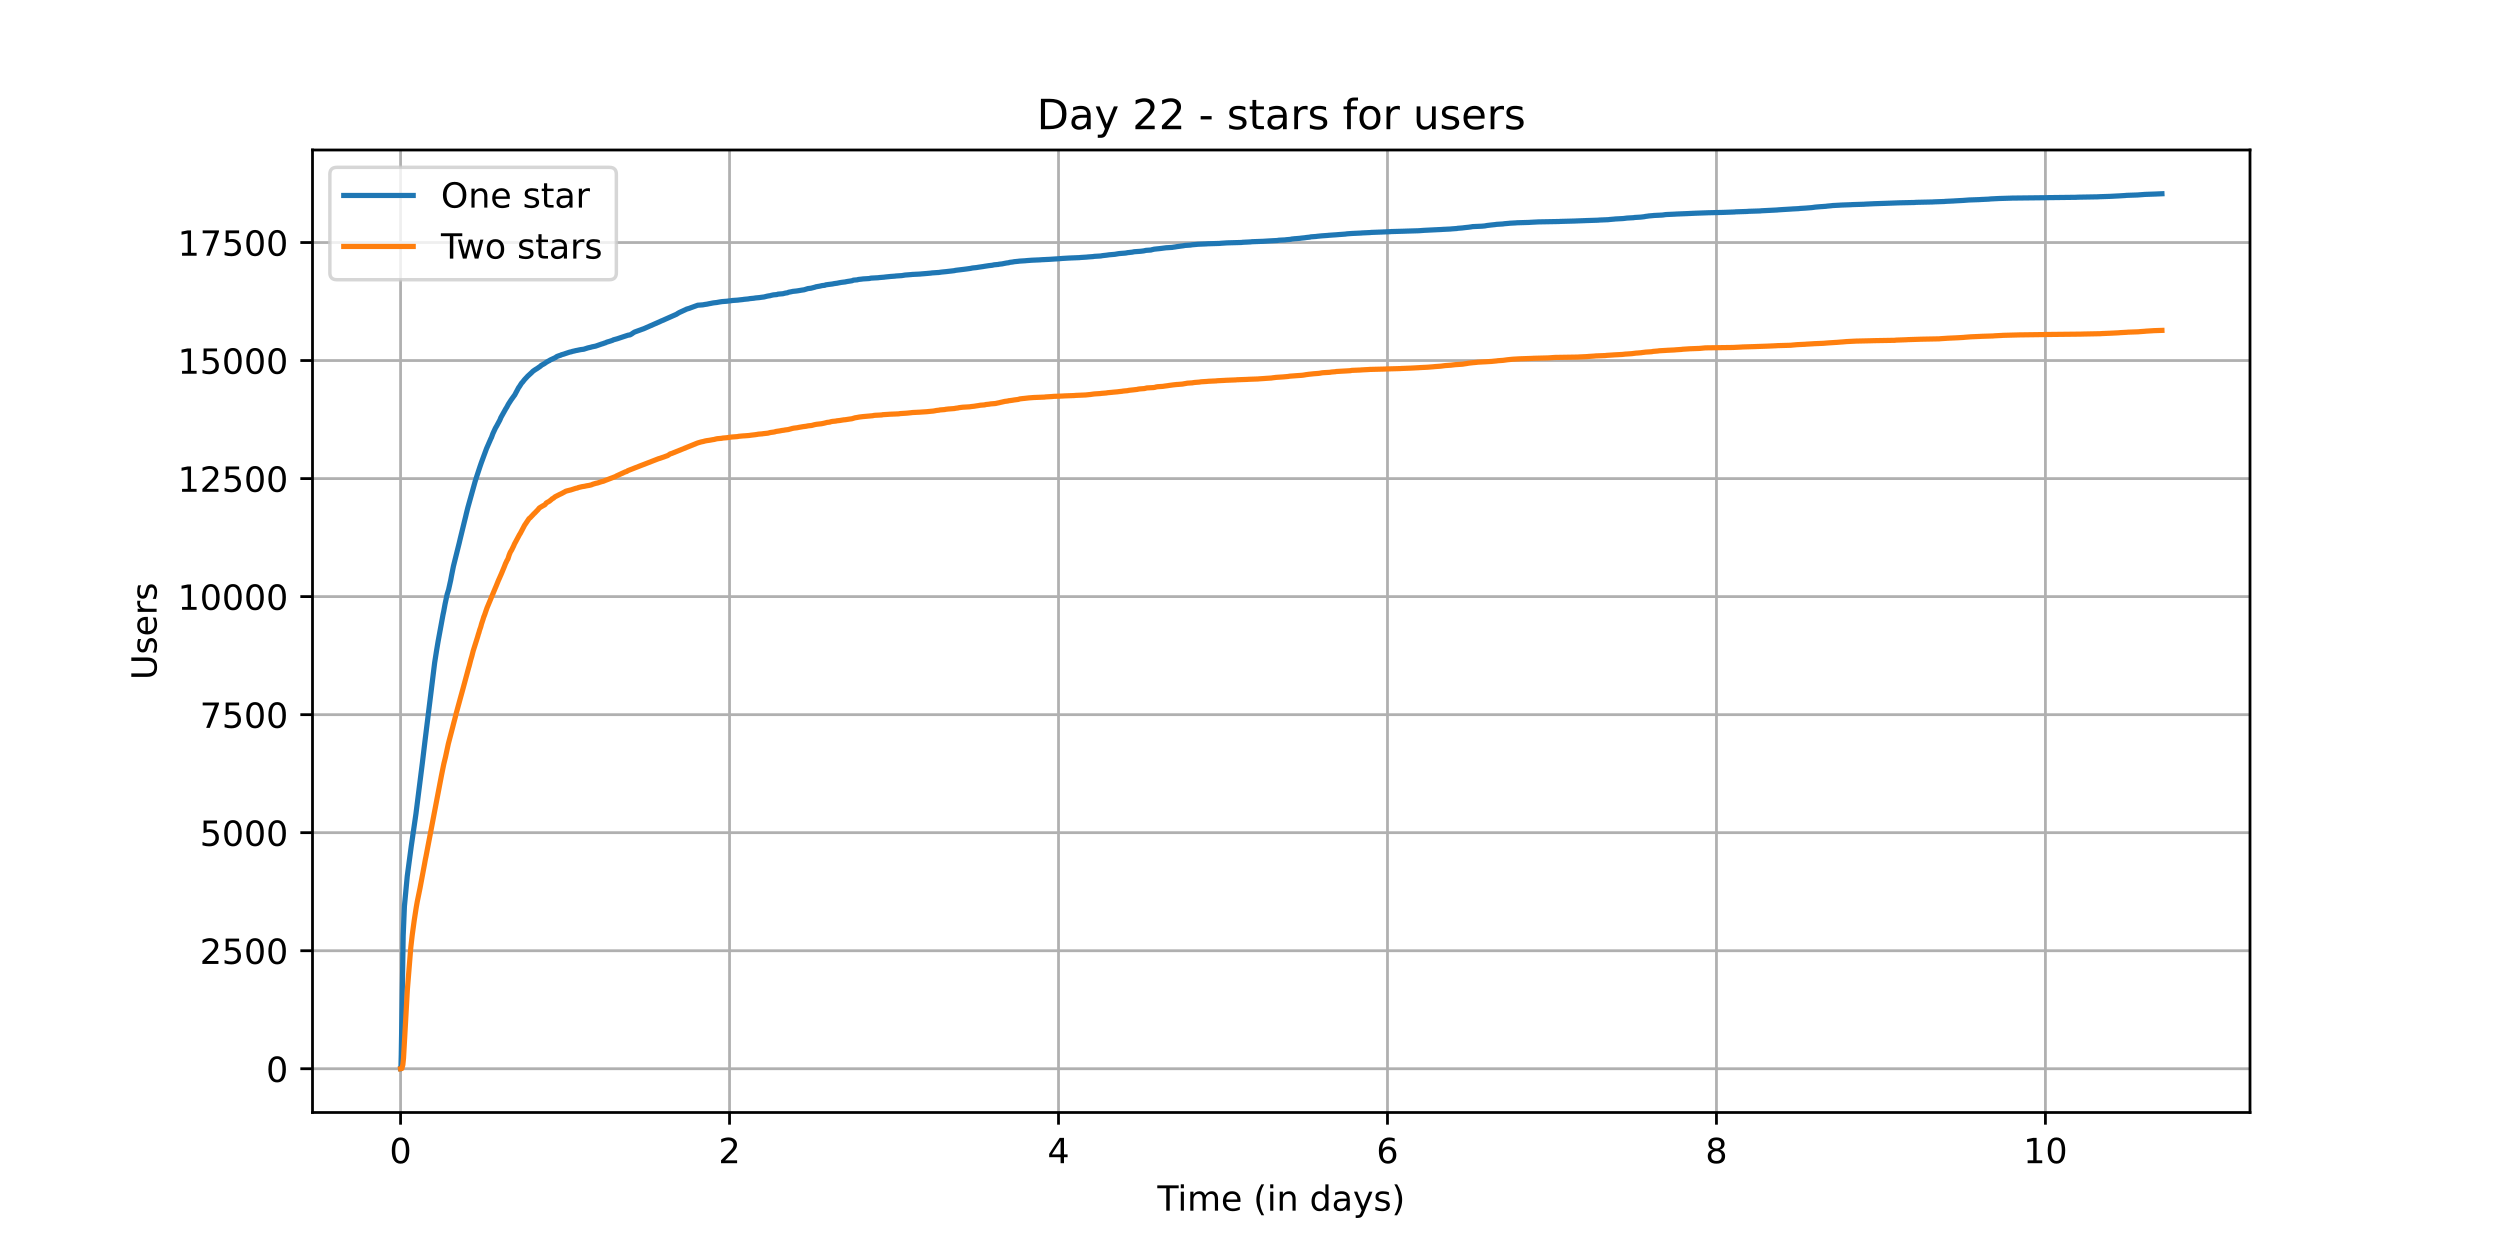 <?xml version="1.0" encoding="utf-8" standalone="no"?>
<!DOCTYPE svg PUBLIC "-//W3C//DTD SVG 1.1//EN"
  "http://www.w3.org/Graphics/SVG/1.1/DTD/svg11.dtd">
<!-- Created with matplotlib (https://matplotlib.org/) -->
<svg height="360pt" version="1.1" viewBox="0 0 720 360" width="720pt" xmlns="http://www.w3.org/2000/svg" xmlns:xlink="http://www.w3.org/1999/xlink">
 <defs>
  <style type="text/css">*{stroke-linecap:butt;stroke-linejoin:round;}</style>
 </defs>
 <g id="figure_1">
  <g id="patch_1">
   <path d="M 0 360 
L 720 360 
L 720 0 
L 0 0 
z
" style="fill:#ffffff;"/>
  </g>
  <g id="axes_1">
   <g id="patch_2">
    <path d="M 90 320.4 
L 648 320.4 
L 648 43.2 
L 90 43.2 
z
" style="fill:#ffffff;"/>
   </g>
   <g id="matplotlib.axis_1">
    <g id="xtick_1">
     <g id="line2d_1">
      <path clip-path="url(#pea91801bb4)" d="M 115.364 320.4 
L 115.364 43.2 
" style="fill:none;stroke:#b0b0b0;stroke-linecap:square;stroke-width:0.8;"/>
     </g>
     <g id="line2d_2">
      <defs>
       <path d="M 0 0 
L 0 3.5 
" id="m010d297902" style="stroke:#000000;stroke-width:0.8;"/>
      </defs>
      <g>
       <use style="stroke:#000000;stroke-width:0.8;" x="115.364" xlink:href="#m010d297902" y="320.4"/>
      </g>
     </g>
     <g id="text_1">
      <!-- 0 -->
      <g transform="translate(112.182 334.998)scale(0.1 -0.1)">
       <defs>
        <path d="M 31.781 66.406 
Q 24.172 66.406 20.328 58.906 
Q 16.5 51.422 16.5 36.375 
Q 16.5 21.391 20.328 13.891 
Q 24.172 6.391 31.781 6.391 
Q 39.453 6.391 43.281 13.891 
Q 47.125 21.391 47.125 36.375 
Q 47.125 51.422 43.281 58.906 
Q 39.453 66.406 31.781 66.406 
z
M 31.781 74.219 
Q 44.047 74.219 50.516 64.516 
Q 56.984 54.828 56.984 36.375 
Q 56.984 17.969 50.516 8.266 
Q 44.047 -1.422 31.781 -1.422 
Q 19.531 -1.422 13.062 8.266 
Q 6.594 17.969 6.594 36.375 
Q 6.594 54.828 13.062 64.516 
Q 19.531 74.219 31.781 74.219 
z
" id="DejaVuSans-48"/>
       </defs>
       <use xlink:href="#DejaVuSans-48"/>
      </g>
     </g>
    </g>
    <g id="xtick_2">
     <g id="line2d_3">
      <path clip-path="url(#pea91801bb4)" d="M 210.107 320.4 
L 210.107 43.2 
" style="fill:none;stroke:#b0b0b0;stroke-linecap:square;stroke-width:0.8;"/>
     </g>
     <g id="line2d_4">
      <g>
       <use style="stroke:#000000;stroke-width:0.8;" x="210.107" xlink:href="#m010d297902" y="320.4"/>
      </g>
     </g>
     <g id="text_2">
      <!-- 2 -->
      <g transform="translate(206.926 334.998)scale(0.1 -0.1)">
       <defs>
        <path d="M 19.188 8.297 
L 53.609 8.297 
L 53.609 0 
L 7.328 0 
L 7.328 8.297 
Q 12.938 14.109 22.625 23.891 
Q 32.328 33.688 34.812 36.531 
Q 39.547 41.844 41.422 45.531 
Q 43.312 49.219 43.312 52.781 
Q 43.312 58.594 39.234 62.25 
Q 35.156 65.922 28.609 65.922 
Q 23.969 65.922 18.812 64.312 
Q 13.672 62.703 7.812 59.422 
L 7.812 69.391 
Q 13.766 71.781 18.938 73 
Q 24.125 74.219 28.422 74.219 
Q 39.75 74.219 46.484 68.547 
Q 53.219 62.891 53.219 53.422 
Q 53.219 48.922 51.531 44.891 
Q 49.859 40.875 45.406 35.406 
Q 44.188 33.984 37.641 27.219 
Q 31.109 20.453 19.188 8.297 
z
" id="DejaVuSans-50"/>
       </defs>
       <use xlink:href="#DejaVuSans-50"/>
      </g>
     </g>
    </g>
    <g id="xtick_3">
     <g id="line2d_5">
      <path clip-path="url(#pea91801bb4)" d="M 304.851 320.4 
L 304.851 43.2 
" style="fill:none;stroke:#b0b0b0;stroke-linecap:square;stroke-width:0.8;"/>
     </g>
     <g id="line2d_6">
      <g>
       <use style="stroke:#000000;stroke-width:0.8;" x="304.851" xlink:href="#m010d297902" y="320.4"/>
      </g>
     </g>
     <g id="text_3">
      <!-- 4 -->
      <g transform="translate(301.669 334.998)scale(0.1 -0.1)">
       <defs>
        <path d="M 37.797 64.312 
L 12.891 25.391 
L 37.797 25.391 
z
M 35.203 72.906 
L 47.609 72.906 
L 47.609 25.391 
L 58.016 25.391 
L 58.016 17.188 
L 47.609 17.188 
L 47.609 0 
L 37.797 0 
L 37.797 17.188 
L 4.891 17.188 
L 4.891 26.703 
z
" id="DejaVuSans-52"/>
       </defs>
       <use xlink:href="#DejaVuSans-52"/>
      </g>
     </g>
    </g>
    <g id="xtick_4">
     <g id="line2d_7">
      <path clip-path="url(#pea91801bb4)" d="M 399.594 320.4 
L 399.594 43.2 
" style="fill:none;stroke:#b0b0b0;stroke-linecap:square;stroke-width:0.8;"/>
     </g>
     <g id="line2d_8">
      <g>
       <use style="stroke:#000000;stroke-width:0.8;" x="399.594" xlink:href="#m010d297902" y="320.4"/>
      </g>
     </g>
     <g id="text_4">
      <!-- 6 -->
      <g transform="translate(396.413 334.998)scale(0.1 -0.1)">
       <defs>
        <path d="M 33.016 40.375 
Q 26.375 40.375 22.484 35.828 
Q 18.609 31.297 18.609 23.391 
Q 18.609 15.531 22.484 10.953 
Q 26.375 6.391 33.016 6.391 
Q 39.656 6.391 43.531 10.953 
Q 47.406 15.531 47.406 23.391 
Q 47.406 31.297 43.531 35.828 
Q 39.656 40.375 33.016 40.375 
z
M 52.594 71.297 
L 52.594 62.312 
Q 48.875 64.062 45.094 64.984 
Q 41.312 65.922 37.594 65.922 
Q 27.828 65.922 22.672 59.328 
Q 17.531 52.734 16.797 39.406 
Q 19.672 43.656 24.016 45.922 
Q 28.375 48.188 33.594 48.188 
Q 44.578 48.188 50.953 41.516 
Q 57.328 34.859 57.328 23.391 
Q 57.328 12.156 50.688 5.359 
Q 44.047 -1.422 33.016 -1.422 
Q 20.359 -1.422 13.672 8.266 
Q 6.984 17.969 6.984 36.375 
Q 6.984 53.656 15.188 63.938 
Q 23.391 74.219 37.203 74.219 
Q 40.922 74.219 44.703 73.484 
Q 48.484 72.75 52.594 71.297 
z
" id="DejaVuSans-54"/>
       </defs>
       <use xlink:href="#DejaVuSans-54"/>
      </g>
     </g>
    </g>
    <g id="xtick_5">
     <g id="line2d_9">
      <path clip-path="url(#pea91801bb4)" d="M 494.338 320.4 
L 494.338 43.2 
" style="fill:none;stroke:#b0b0b0;stroke-linecap:square;stroke-width:0.8;"/>
     </g>
     <g id="line2d_10">
      <g>
       <use style="stroke:#000000;stroke-width:0.8;" x="494.338" xlink:href="#m010d297902" y="320.4"/>
      </g>
     </g>
     <g id="text_5">
      <!-- 8 -->
      <g transform="translate(491.157 334.998)scale(0.1 -0.1)">
       <defs>
        <path d="M 31.781 34.625 
Q 24.75 34.625 20.719 30.859 
Q 16.703 27.094 16.703 20.516 
Q 16.703 13.922 20.719 10.156 
Q 24.75 6.391 31.781 6.391 
Q 38.812 6.391 42.859 10.172 
Q 46.922 13.969 46.922 20.516 
Q 46.922 27.094 42.891 30.859 
Q 38.875 34.625 31.781 34.625 
z
M 21.922 38.812 
Q 15.578 40.375 12.031 44.719 
Q 8.5 49.078 8.5 55.328 
Q 8.5 64.062 14.719 69.141 
Q 20.953 74.219 31.781 74.219 
Q 42.672 74.219 48.875 69.141 
Q 55.078 64.062 55.078 55.328 
Q 55.078 49.078 51.531 44.719 
Q 48 40.375 41.703 38.812 
Q 48.828 37.156 52.797 32.312 
Q 56.781 27.484 56.781 20.516 
Q 56.781 9.906 50.312 4.234 
Q 43.844 -1.422 31.781 -1.422 
Q 19.734 -1.422 13.25 4.234 
Q 6.781 9.906 6.781 20.516 
Q 6.781 27.484 10.781 32.312 
Q 14.797 37.156 21.922 38.812 
z
M 18.312 54.391 
Q 18.312 48.734 21.844 45.562 
Q 25.391 42.391 31.781 42.391 
Q 38.141 42.391 41.719 45.562 
Q 45.312 48.734 45.312 54.391 
Q 45.312 60.062 41.719 63.234 
Q 38.141 66.406 31.781 66.406 
Q 25.391 66.406 21.844 63.234 
Q 18.312 60.062 18.312 54.391 
z
" id="DejaVuSans-56"/>
       </defs>
       <use xlink:href="#DejaVuSans-56"/>
      </g>
     </g>
    </g>
    <g id="xtick_6">
     <g id="line2d_11">
      <path clip-path="url(#pea91801bb4)" d="M 589.081 320.4 
L 589.081 43.2 
" style="fill:none;stroke:#b0b0b0;stroke-linecap:square;stroke-width:0.8;"/>
     </g>
     <g id="line2d_12">
      <g>
       <use style="stroke:#000000;stroke-width:0.8;" x="589.081" xlink:href="#m010d297902" y="320.4"/>
      </g>
     </g>
     <g id="text_6">
      <!-- 10 -->
      <g transform="translate(582.719 334.998)scale(0.1 -0.1)">
       <defs>
        <path d="M 12.406 8.297 
L 28.516 8.297 
L 28.516 63.922 
L 10.984 60.406 
L 10.984 69.391 
L 28.422 72.906 
L 38.281 72.906 
L 38.281 8.297 
L 54.391 8.297 
L 54.391 0 
L 12.406 0 
z
" id="DejaVuSans-49"/>
       </defs>
       <use xlink:href="#DejaVuSans-49"/>
       <use x="63.623" xlink:href="#DejaVuSans-48"/>
      </g>
     </g>
    </g>
    <g id="text_7">
     <!-- Time (in days) -->
     <g transform="translate(333.327 348.677)scale(0.1 -0.1)">
      <defs>
       <path d="M -0.297 72.906 
L 61.375 72.906 
L 61.375 64.594 
L 35.5 64.594 
L 35.5 0 
L 25.594 0 
L 25.594 64.594 
L -0.297 64.594 
z
" id="DejaVuSans-84"/>
       <path d="M 9.422 54.688 
L 18.406 54.688 
L 18.406 0 
L 9.422 0 
z
M 9.422 75.984 
L 18.406 75.984 
L 18.406 64.594 
L 9.422 64.594 
z
" id="DejaVuSans-105"/>
       <path d="M 52 44.188 
Q 55.375 50.25 60.062 53.125 
Q 64.75 56 71.094 56 
Q 79.641 56 84.281 50.016 
Q 88.922 44.047 88.922 33.016 
L 88.922 0 
L 79.891 0 
L 79.891 32.719 
Q 79.891 40.578 77.094 44.375 
Q 74.312 48.188 68.609 48.188 
Q 61.625 48.188 57.562 43.547 
Q 53.516 38.922 53.516 30.906 
L 53.516 0 
L 44.484 0 
L 44.484 32.719 
Q 44.484 40.625 41.703 44.406 
Q 38.922 48.188 33.109 48.188 
Q 26.219 48.188 22.156 43.531 
Q 18.109 38.875 18.109 30.906 
L 18.109 0 
L 9.078 0 
L 9.078 54.688 
L 18.109 54.688 
L 18.109 46.188 
Q 21.188 51.219 25.484 53.609 
Q 29.781 56 35.688 56 
Q 41.656 56 45.828 52.969 
Q 50 49.953 52 44.188 
z
" id="DejaVuSans-109"/>
       <path d="M 56.203 29.594 
L 56.203 25.203 
L 14.891 25.203 
Q 15.484 15.922 20.484 11.062 
Q 25.484 6.203 34.422 6.203 
Q 39.594 6.203 44.453 7.469 
Q 49.312 8.734 54.109 11.281 
L 54.109 2.781 
Q 49.266 0.734 44.188 -0.344 
Q 39.109 -1.422 33.891 -1.422 
Q 20.797 -1.422 13.156 6.188 
Q 5.516 13.812 5.516 26.812 
Q 5.516 40.234 12.766 48.109 
Q 20.016 56 32.328 56 
Q 43.359 56 49.781 48.891 
Q 56.203 41.797 56.203 29.594 
z
M 47.219 32.234 
Q 47.125 39.594 43.094 43.984 
Q 39.062 48.391 32.422 48.391 
Q 24.906 48.391 20.391 44.141 
Q 15.875 39.891 15.188 32.172 
z
" id="DejaVuSans-101"/>
       <path id="DejaVuSans-32"/>
       <path d="M 31 75.875 
Q 24.469 64.656 21.281 53.656 
Q 18.109 42.672 18.109 31.391 
Q 18.109 20.125 21.312 9.062 
Q 24.516 -2 31 -13.188 
L 23.188 -13.188 
Q 15.875 -1.703 12.234 9.375 
Q 8.594 20.453 8.594 31.391 
Q 8.594 42.281 12.203 53.312 
Q 15.828 64.359 23.188 75.875 
z
" id="DejaVuSans-40"/>
       <path d="M 54.891 33.016 
L 54.891 0 
L 45.906 0 
L 45.906 32.719 
Q 45.906 40.484 42.875 44.328 
Q 39.844 48.188 33.797 48.188 
Q 26.516 48.188 22.312 43.547 
Q 18.109 38.922 18.109 30.906 
L 18.109 0 
L 9.078 0 
L 9.078 54.688 
L 18.109 54.688 
L 18.109 46.188 
Q 21.344 51.125 25.703 53.562 
Q 30.078 56 35.797 56 
Q 45.219 56 50.047 50.172 
Q 54.891 44.344 54.891 33.016 
z
" id="DejaVuSans-110"/>
       <path d="M 45.406 46.391 
L 45.406 75.984 
L 54.391 75.984 
L 54.391 0 
L 45.406 0 
L 45.406 8.203 
Q 42.578 3.328 38.25 0.953 
Q 33.938 -1.422 27.875 -1.422 
Q 17.969 -1.422 11.734 6.484 
Q 5.516 14.406 5.516 27.297 
Q 5.516 40.188 11.734 48.094 
Q 17.969 56 27.875 56 
Q 33.938 56 38.25 53.625 
Q 42.578 51.266 45.406 46.391 
z
M 14.797 27.297 
Q 14.797 17.391 18.875 11.75 
Q 22.953 6.109 30.078 6.109 
Q 37.203 6.109 41.297 11.75 
Q 45.406 17.391 45.406 27.297 
Q 45.406 37.203 41.297 42.844 
Q 37.203 48.484 30.078 48.484 
Q 22.953 48.484 18.875 42.844 
Q 14.797 37.203 14.797 27.297 
z
" id="DejaVuSans-100"/>
       <path d="M 34.281 27.484 
Q 23.391 27.484 19.188 25 
Q 14.984 22.516 14.984 16.5 
Q 14.984 11.719 18.141 8.906 
Q 21.297 6.109 26.703 6.109 
Q 34.188 6.109 38.703 11.406 
Q 43.219 16.703 43.219 25.484 
L 43.219 27.484 
z
M 52.203 31.203 
L 52.203 0 
L 43.219 0 
L 43.219 8.297 
Q 40.141 3.328 35.547 0.953 
Q 30.953 -1.422 24.312 -1.422 
Q 15.922 -1.422 10.953 3.297 
Q 6 8.016 6 15.922 
Q 6 25.141 12.172 29.828 
Q 18.359 34.516 30.609 34.516 
L 43.219 34.516 
L 43.219 35.406 
Q 43.219 41.609 39.141 45 
Q 35.062 48.391 27.688 48.391 
Q 23 48.391 18.547 47.266 
Q 14.109 46.141 10.016 43.891 
L 10.016 52.203 
Q 14.938 54.109 19.578 55.047 
Q 24.219 56 28.609 56 
Q 40.484 56 46.344 49.844 
Q 52.203 43.703 52.203 31.203 
z
" id="DejaVuSans-97"/>
       <path d="M 32.172 -5.078 
Q 28.375 -14.844 24.75 -17.812 
Q 21.141 -20.797 15.094 -20.797 
L 7.906 -20.797 
L 7.906 -13.281 
L 13.188 -13.281 
Q 16.891 -13.281 18.938 -11.516 
Q 21 -9.766 23.484 -3.219 
L 25.094 0.875 
L 2.984 54.688 
L 12.5 54.688 
L 29.594 11.922 
L 46.688 54.688 
L 56.203 54.688 
z
" id="DejaVuSans-121"/>
       <path d="M 44.281 53.078 
L 44.281 44.578 
Q 40.484 46.531 36.375 47.5 
Q 32.281 48.484 27.875 48.484 
Q 21.188 48.484 17.844 46.438 
Q 14.5 44.391 14.5 40.281 
Q 14.5 37.156 16.891 35.375 
Q 19.281 33.594 26.516 31.984 
L 29.594 31.297 
Q 39.156 29.25 43.188 25.516 
Q 47.219 21.781 47.219 15.094 
Q 47.219 7.469 41.188 3.016 
Q 35.156 -1.422 24.609 -1.422 
Q 20.219 -1.422 15.453 -0.562 
Q 10.688 0.297 5.422 2 
L 5.422 11.281 
Q 10.406 8.688 15.234 7.391 
Q 20.062 6.109 24.812 6.109 
Q 31.156 6.109 34.562 8.281 
Q 37.984 10.453 37.984 14.406 
Q 37.984 18.062 35.516 20.016 
Q 33.062 21.969 24.703 23.781 
L 21.578 24.516 
Q 13.234 26.266 9.516 29.906 
Q 5.812 33.547 5.812 39.891 
Q 5.812 47.609 11.281 51.797 
Q 16.75 56 26.812 56 
Q 31.781 56 36.172 55.266 
Q 40.578 54.547 44.281 53.078 
z
" id="DejaVuSans-115"/>
       <path d="M 8.016 75.875 
L 15.828 75.875 
Q 23.141 64.359 26.781 53.312 
Q 30.422 42.281 30.422 31.391 
Q 30.422 20.453 26.781 9.375 
Q 23.141 -1.703 15.828 -13.188 
L 8.016 -13.188 
Q 14.5 -2 17.703 9.062 
Q 20.906 20.125 20.906 31.391 
Q 20.906 42.672 17.703 53.656 
Q 14.5 64.656 8.016 75.875 
z
" id="DejaVuSans-41"/>
      </defs>
      <use xlink:href="#DejaVuSans-84"/>
      <use x="57.959" xlink:href="#DejaVuSans-105"/>
      <use x="85.742" xlink:href="#DejaVuSans-109"/>
      <use x="183.154" xlink:href="#DejaVuSans-101"/>
      <use x="244.678" xlink:href="#DejaVuSans-32"/>
      <use x="276.465" xlink:href="#DejaVuSans-40"/>
      <use x="315.479" xlink:href="#DejaVuSans-105"/>
      <use x="343.262" xlink:href="#DejaVuSans-110"/>
      <use x="406.641" xlink:href="#DejaVuSans-32"/>
      <use x="438.428" xlink:href="#DejaVuSans-100"/>
      <use x="501.904" xlink:href="#DejaVuSans-97"/>
      <use x="563.184" xlink:href="#DejaVuSans-121"/>
      <use x="622.363" xlink:href="#DejaVuSans-115"/>
      <use x="674.463" xlink:href="#DejaVuSans-41"/>
     </g>
    </g>
   </g>
   <g id="matplotlib.axis_2">
    <g id="ytick_1">
     <g id="line2d_13">
      <path clip-path="url(#pea91801bb4)" d="M 90 307.8 
L 648 307.8 
" style="fill:none;stroke:#b0b0b0;stroke-linecap:square;stroke-width:0.8;"/>
     </g>
     <g id="line2d_14">
      <defs>
       <path d="M 0 0 
L -3.5 0 
" id="m96c1dedb40" style="stroke:#000000;stroke-width:0.8;"/>
      </defs>
      <g>
       <use style="stroke:#000000;stroke-width:0.8;" x="90" xlink:href="#m96c1dedb40" y="307.8"/>
      </g>
     </g>
     <g id="text_8">
      <!-- 0 -->
      <g transform="translate(76.638 311.599)scale(0.1 -0.1)">
       <use xlink:href="#DejaVuSans-48"/>
      </g>
     </g>
    </g>
    <g id="ytick_2">
     <g id="line2d_15">
      <path clip-path="url(#pea91801bb4)" d="M 90 273.807 
L 648 273.807 
" style="fill:none;stroke:#b0b0b0;stroke-linecap:square;stroke-width:0.8;"/>
     </g>
     <g id="line2d_16">
      <g>
       <use style="stroke:#000000;stroke-width:0.8;" x="90" xlink:href="#m96c1dedb40" y="273.807"/>
      </g>
     </g>
     <g id="text_9">
      <!-- 2500 -->
      <g transform="translate(57.55 277.606)scale(0.1 -0.1)">
       <defs>
        <path d="M 10.797 72.906 
L 49.516 72.906 
L 49.516 64.594 
L 19.828 64.594 
L 19.828 46.734 
Q 21.969 47.469 24.109 47.828 
Q 26.266 48.188 28.422 48.188 
Q 40.625 48.188 47.75 41.5 
Q 54.891 34.812 54.891 23.391 
Q 54.891 11.625 47.562 5.094 
Q 40.234 -1.422 26.906 -1.422 
Q 22.312 -1.422 17.547 -0.641 
Q 12.797 0.141 7.719 1.703 
L 7.719 11.625 
Q 12.109 9.234 16.797 8.062 
Q 21.484 6.891 26.703 6.891 
Q 35.156 6.891 40.078 11.328 
Q 45.016 15.766 45.016 23.391 
Q 45.016 31 40.078 35.438 
Q 35.156 39.891 26.703 39.891 
Q 22.75 39.891 18.812 39.016 
Q 14.891 38.141 10.797 36.281 
z
" id="DejaVuSans-53"/>
       </defs>
       <use xlink:href="#DejaVuSans-50"/>
       <use x="63.623" xlink:href="#DejaVuSans-53"/>
       <use x="127.246" xlink:href="#DejaVuSans-48"/>
       <use x="190.869" xlink:href="#DejaVuSans-48"/>
      </g>
     </g>
    </g>
    <g id="ytick_3">
     <g id="line2d_17">
      <path clip-path="url(#pea91801bb4)" d="M 90 239.813 
L 648 239.813 
" style="fill:none;stroke:#b0b0b0;stroke-linecap:square;stroke-width:0.8;"/>
     </g>
     <g id="line2d_18">
      <g>
       <use style="stroke:#000000;stroke-width:0.8;" x="90" xlink:href="#m96c1dedb40" y="239.813"/>
      </g>
     </g>
     <g id="text_10">
      <!-- 5000 -->
      <g transform="translate(57.55 243.612)scale(0.1 -0.1)">
       <use xlink:href="#DejaVuSans-53"/>
       <use x="63.623" xlink:href="#DejaVuSans-48"/>
       <use x="127.246" xlink:href="#DejaVuSans-48"/>
       <use x="190.869" xlink:href="#DejaVuSans-48"/>
      </g>
     </g>
    </g>
    <g id="ytick_4">
     <g id="line2d_19">
      <path clip-path="url(#pea91801bb4)" d="M 90 205.82 
L 648 205.82 
" style="fill:none;stroke:#b0b0b0;stroke-linecap:square;stroke-width:0.8;"/>
     </g>
     <g id="line2d_20">
      <g>
       <use style="stroke:#000000;stroke-width:0.8;" x="90" xlink:href="#m96c1dedb40" y="205.82"/>
      </g>
     </g>
     <g id="text_11">
      <!-- 7500 -->
      <g transform="translate(57.55 209.619)scale(0.1 -0.1)">
       <defs>
        <path d="M 8.203 72.906 
L 55.078 72.906 
L 55.078 68.703 
L 28.609 0 
L 18.312 0 
L 43.219 64.594 
L 8.203 64.594 
z
" id="DejaVuSans-55"/>
       </defs>
       <use xlink:href="#DejaVuSans-55"/>
       <use x="63.623" xlink:href="#DejaVuSans-53"/>
       <use x="127.246" xlink:href="#DejaVuSans-48"/>
       <use x="190.869" xlink:href="#DejaVuSans-48"/>
      </g>
     </g>
    </g>
    <g id="ytick_5">
     <g id="line2d_21">
      <path clip-path="url(#pea91801bb4)" d="M 90 171.826 
L 648 171.826 
" style="fill:none;stroke:#b0b0b0;stroke-linecap:square;stroke-width:0.8;"/>
     </g>
     <g id="line2d_22">
      <g>
       <use style="stroke:#000000;stroke-width:0.8;" x="90" xlink:href="#m96c1dedb40" y="171.826"/>
      </g>
     </g>
     <g id="text_12">
      <!-- 10000 -->
      <g transform="translate(51.188 175.626)scale(0.1 -0.1)">
       <use xlink:href="#DejaVuSans-49"/>
       <use x="63.623" xlink:href="#DejaVuSans-48"/>
       <use x="127.246" xlink:href="#DejaVuSans-48"/>
       <use x="190.869" xlink:href="#DejaVuSans-48"/>
       <use x="254.492" xlink:href="#DejaVuSans-48"/>
      </g>
     </g>
    </g>
    <g id="ytick_6">
     <g id="line2d_23">
      <path clip-path="url(#pea91801bb4)" d="M 90 137.833 
L 648 137.833 
" style="fill:none;stroke:#b0b0b0;stroke-linecap:square;stroke-width:0.8;"/>
     </g>
     <g id="line2d_24">
      <g>
       <use style="stroke:#000000;stroke-width:0.8;" x="90" xlink:href="#m96c1dedb40" y="137.833"/>
      </g>
     </g>
     <g id="text_13">
      <!-- 12500 -->
      <g transform="translate(51.188 141.632)scale(0.1 -0.1)">
       <use xlink:href="#DejaVuSans-49"/>
       <use x="63.623" xlink:href="#DejaVuSans-50"/>
       <use x="127.246" xlink:href="#DejaVuSans-53"/>
       <use x="190.869" xlink:href="#DejaVuSans-48"/>
       <use x="254.492" xlink:href="#DejaVuSans-48"/>
      </g>
     </g>
    </g>
    <g id="ytick_7">
     <g id="line2d_25">
      <path clip-path="url(#pea91801bb4)" d="M 90 103.839 
L 648 103.839 
" style="fill:none;stroke:#b0b0b0;stroke-linecap:square;stroke-width:0.8;"/>
     </g>
     <g id="line2d_26">
      <g>
       <use style="stroke:#000000;stroke-width:0.8;" x="90" xlink:href="#m96c1dedb40" y="103.839"/>
      </g>
     </g>
     <g id="text_14">
      <!-- 15000 -->
      <g transform="translate(51.188 107.639)scale(0.1 -0.1)">
       <use xlink:href="#DejaVuSans-49"/>
       <use x="63.623" xlink:href="#DejaVuSans-53"/>
       <use x="127.246" xlink:href="#DejaVuSans-48"/>
       <use x="190.869" xlink:href="#DejaVuSans-48"/>
       <use x="254.492" xlink:href="#DejaVuSans-48"/>
      </g>
     </g>
    </g>
    <g id="ytick_8">
     <g id="line2d_27">
      <path clip-path="url(#pea91801bb4)" d="M 90 69.846 
L 648 69.846 
" style="fill:none;stroke:#b0b0b0;stroke-linecap:square;stroke-width:0.8;"/>
     </g>
     <g id="line2d_28">
      <g>
       <use style="stroke:#000000;stroke-width:0.8;" x="90" xlink:href="#m96c1dedb40" y="69.846"/>
      </g>
     </g>
     <g id="text_15">
      <!-- 17500 -->
      <g transform="translate(51.188 73.645)scale(0.1 -0.1)">
       <use xlink:href="#DejaVuSans-49"/>
       <use x="63.623" xlink:href="#DejaVuSans-55"/>
       <use x="127.246" xlink:href="#DejaVuSans-53"/>
       <use x="190.869" xlink:href="#DejaVuSans-48"/>
       <use x="254.492" xlink:href="#DejaVuSans-48"/>
      </g>
     </g>
    </g>
    <g id="text_16">
     <!-- Users -->
     <g transform="translate(45.108 195.801)rotate(-90)scale(0.1 -0.1)">
      <defs>
       <path d="M 8.688 72.906 
L 18.609 72.906 
L 18.609 28.609 
Q 18.609 16.891 22.844 11.734 
Q 27.094 6.594 36.625 6.594 
Q 46.094 6.594 50.344 11.734 
Q 54.594 16.891 54.594 28.609 
L 54.594 72.906 
L 64.5 72.906 
L 64.5 27.391 
Q 64.5 13.141 57.438 5.859 
Q 50.391 -1.422 36.625 -1.422 
Q 22.797 -1.422 15.734 5.859 
Q 8.688 13.141 8.688 27.391 
z
" id="DejaVuSans-85"/>
       <path d="M 41.109 46.297 
Q 39.594 47.172 37.812 47.578 
Q 36.031 48 33.891 48 
Q 26.266 48 22.188 43.047 
Q 18.109 38.094 18.109 28.812 
L 18.109 0 
L 9.078 0 
L 9.078 54.688 
L 18.109 54.688 
L 18.109 46.188 
Q 20.953 51.172 25.484 53.578 
Q 30.031 56 36.531 56 
Q 37.453 56 38.578 55.875 
Q 39.703 55.766 41.062 55.516 
z
" id="DejaVuSans-114"/>
      </defs>
      <use xlink:href="#DejaVuSans-85"/>
      <use x="73.193" xlink:href="#DejaVuSans-115"/>
      <use x="125.293" xlink:href="#DejaVuSans-101"/>
      <use x="186.816" xlink:href="#DejaVuSans-114"/>
      <use x="227.93" xlink:href="#DejaVuSans-115"/>
     </g>
    </g>
   </g>
   <g id="line2d_29">
    <path clip-path="url(#pea91801bb4)" d="M 115.364 307.8 
L 115.432 307.8 
L 115.465 307.637 
L 115.563 303.666 
L 116.117 269.483 
L 116.476 260.957 
L 117.29 252.336 
L 118.464 243.539 
L 119.638 235.448 
L 119.801 234.306 
L 121.626 219.839 
L 121.724 219.023 
L 122.376 213.57 
L 125.18 190.863 
L 125.734 187.341 
L 126.158 184.812 
L 127.592 176.993 
L 127.788 176.082 
L 128.179 173.961 
L 128.766 171.201 
L 129.19 169.841 
L 129.809 167.054 
L 130.037 165.816 
L 130.591 163.056 
L 132.254 156.393 
L 132.515 155.278 
L 133.721 150.329 
L 134.112 148.752 
L 134.307 147.909 
L 134.731 146.209 
L 136.85 138.622 
L 137.078 137.901 
L 137.698 136.011 
L 138.253 134.325 
L 138.611 133.291 
L 140.111 129.212 
L 141.415 126.221 
L 141.513 126.071 
L 141.937 124.902 
L 142.687 123.284 
L 143.046 122.672 
L 143.959 120.972 
L 144.252 120.252 
L 145.688 117.682 
L 145.916 117.342 
L 146.405 116.417 
L 146.861 115.71 
L 146.992 115.506 
L 147.22 115.153 
L 147.97 114.106 
L 148.231 113.766 
L 149.406 111.563 
L 149.535 111.427 
L 150.057 110.597 
L 150.188 110.393 
L 150.351 110.203 
L 150.449 110.121 
L 151.036 109.36 
L 151.981 108.34 
L 153.221 107.198 
L 153.417 106.98 
L 153.742 106.736 
L 153.906 106.627 
L 154.166 106.45 
L 154.721 106.11 
L 155.634 105.471 
L 155.699 105.417 
L 155.895 105.213 
L 156.743 104.751 
L 156.938 104.615 
L 157.297 104.356 
L 157.526 104.22 
L 157.688 104.125 
L 157.917 103.989 
L 158.145 103.894 
L 158.439 103.69 
L 160.069 102.928 
L 160.231 102.752 
L 160.427 102.67 
L 160.622 102.575 
L 160.916 102.48 
L 161.21 102.371 
L 161.47 102.303 
L 161.666 102.181 
L 162.48 101.949 
L 162.774 101.841 
L 164.045 101.419 
L 164.567 101.31 
L 164.861 101.202 
L 165.415 101.079 
L 165.839 100.97 
L 166.295 100.889 
L 166.784 100.78 
L 167.273 100.685 
L 168.121 100.576 
L 169.262 100.209 
L 169.718 100.1 
L 169.914 100.059 
L 170.239 99.978 
L 170.435 99.91 
L 170.956 99.801 
L 171.511 99.692 
L 173.304 99.067 
L 173.695 98.958 
L 173.988 98.836 
L 174.38 98.727 
L 174.543 98.632 
L 174.804 98.523 
L 175.578 98.292 
L 176.401 98.02 
L 176.662 97.87 
L 177.412 97.666 
L 177.798 97.558 
L 179.135 97.109 
L 179.46 97 
L 180.862 96.538 
L 181.449 96.443 
L 181.873 96.211 
L 182.003 96.13 
L 182.198 95.98 
L 182.687 95.667 
L 182.883 95.586 
L 185.002 94.811 
L 185.328 94.702 
L 190.218 92.554 
L 190.381 92.459 
L 190.675 92.35 
L 194.849 90.5 
L 195.142 90.297 
L 195.664 89.997 
L 197.556 89.127 
L 197.719 89.032 
L 198.6 88.774 
L 198.861 88.665 
L 200.948 87.903 
L 202.416 87.795 
L 202.905 87.699 
L 203.655 87.591 
L 204.275 87.455 
L 204.829 87.359 
L 205.057 87.305 
L 205.514 87.224 
L 206.459 87.115 
L 206.949 87.02 
L 207.601 86.911 
L 207.992 86.856 
L 209.427 86.748 
L 209.851 86.68 
L 210.698 86.584 
L 210.893 86.544 
L 212.491 86.435 
L 212.882 86.38 
L 213.893 86.272 
L 214.316 86.204 
L 215.49 86.095 
L 215.979 86 
L 217.12 85.891 
L 217.576 85.809 
L 218.75 85.701 
L 219.174 85.633 
L 220.054 85.524 
L 220.837 85.32 
L 221.391 85.211 
L 221.749 85.17 
L 222.108 85.062 
L 222.728 84.926 
L 223.771 84.83 
L 224.064 84.708 
L 225.433 84.599 
L 226.183 84.409 
L 226.802 84.314 
L 227.129 84.164 
L 227.715 84.055 
L 228.335 83.919 
L 229.345 83.811 
L 229.736 83.756 
L 230.389 83.647 
L 230.845 83.566 
L 231.595 83.457 
L 232.671 83.117 
L 233.551 83.008 
L 234.333 82.804 
L 234.692 82.709 
L 234.986 82.6 
L 235.442 82.519 
L 236.094 82.41 
L 236.778 82.247 
L 237.561 82.165 
L 237.79 82.043 
L 238.54 81.934 
L 238.898 81.893 
L 239.746 81.785 
L 240.268 81.676 
L 241.083 81.567 
L 241.605 81.458 
L 242.192 81.349 
L 242.583 81.295 
L 243.497 81.186 
L 243.725 81.118 
L 244.377 81.01 
L 244.769 80.955 
L 245.421 80.846 
L 245.78 80.683 
L 246.921 80.588 
L 247.182 80.493 
L 248.16 80.384 
L 248.551 80.33 
L 250.312 80.221 
L 250.867 80.098 
L 252.888 79.99 
L 253.28 79.935 
L 254.616 79.827 
L 255.007 79.772 
L 256.083 79.663 
L 256.442 79.623 
L 257.778 79.527 
L 257.974 79.487 
L 259.669 79.378 
L 260.093 79.31 
L 260.745 79.201 
L 261.038 79.187 
L 262.407 79.079 
L 262.766 79.038 
L 264.984 78.929 
L 265.342 78.888 
L 266.679 78.78 
L 267.005 78.752 
L 268.179 78.644 
L 268.374 78.603 
L 270.005 78.494 
L 270.298 78.48 
L 271.048 78.372 
L 271.406 78.331 
L 272.515 78.222 
L 272.874 78.181 
L 273.819 78.072 
L 274.178 78.032 
L 274.928 77.937 
L 275.123 77.869 
L 275.97 77.76 
L 276.329 77.719 
L 277.21 77.61 
L 277.568 77.569 
L 278.383 77.461 
L 278.774 77.406 
L 279.524 77.297 
L 280.078 77.175 
L 281.154 77.066 
L 281.35 77.039 
L 282.002 76.93 
L 282.392 76.876 
L 283.143 76.767 
L 283.599 76.686 
L 284.316 76.577 
L 284.74 76.509 
L 285.718 76.4 
L 286.338 76.264 
L 287.544 76.155 
L 287.773 76.087 
L 288.654 75.992 
L 288.882 75.938 
L 289.436 75.829 
L 289.925 75.734 
L 290.545 75.666 
L 290.708 75.571 
L 291.621 75.462 
L 292.11 75.367 
L 293.219 75.258 
L 293.61 75.203 
L 295.307 75.095 
L 295.665 75.054 
L 297.133 74.945 
L 297.426 74.931 
L 299.61 74.836 
L 299.806 74.809 
L 302.055 74.7 
L 302.348 74.687 
L 303.946 74.578 
L 304.239 74.564 
L 305.674 74.456 
L 306 74.428 
L 307.825 74.32 
L 308.119 74.306 
L 310.857 74.197 
L 311.216 74.156 
L 312.943 74.048 
L 313.302 74.007 
L 314.769 73.898 
L 315.193 73.83 
L 317.019 73.721 
L 317.508 73.626 
L 318.715 73.49 
L 319.432 73.381 
L 319.757 73.354 
L 321.061 73.245 
L 321.518 73.164 
L 322.138 73.055 
L 322.496 73.014 
L 323.93 72.905 
L 324.289 72.865 
L 324.81 72.756 
L 325.137 72.729 
L 326.115 72.62 
L 326.669 72.498 
L 328.235 72.389 
L 328.561 72.362 
L 329.408 72.253 
L 330.061 72.103 
L 331.462 72.008 
L 331.723 71.926 
L 332.409 71.763 
L 333.419 71.655 
L 333.745 71.627 
L 334.626 71.519 
L 335.017 71.464 
L 335.864 71.355 
L 336.158 71.342 
L 337.625 71.247 
L 337.821 71.206 
L 338.603 71.097 
L 338.766 71.056 
L 339.581 70.947 
L 339.972 70.893 
L 340.787 70.784 
L 341.276 70.689 
L 342.874 70.58 
L 343.33 70.499 
L 344.601 70.39 
L 344.96 70.349 
L 347.47 70.24 
L 347.666 70.213 
L 351.285 70.104 
L 351.644 70.064 
L 353.274 69.955 
L 353.567 69.941 
L 357.545 69.832 
L 357.936 69.778 
L 360.153 69.669 
L 360.544 69.615 
L 363.543 69.506 
L 363.837 69.493 
L 365.566 69.384 
L 365.859 69.37 
L 367.88 69.261 
L 368.337 69.18 
L 370.195 69.085 
L 370.391 69.044 
L 371.695 68.935 
L 371.956 68.853 
L 372.934 68.745 
L 373.228 68.731 
L 374.499 68.622 
L 374.695 68.582 
L 375.771 68.473 
L 376.195 68.405 
L 377.238 68.296 
L 377.499 68.214 
L 378.999 68.106 
L 379.39 68.051 
L 380.466 67.942 
L 380.792 67.915 
L 382.324 67.806 
L 382.683 67.766 
L 384.215 67.657 
L 384.509 67.643 
L 385.813 67.535 
L 386.106 67.521 
L 387.508 67.412 
L 387.932 67.344 
L 389.432 67.235 
L 389.725 67.222 
L 392.04 67.113 
L 392.236 67.086 
L 394.583 66.977 
L 394.942 66.936 
L 397.876 66.827 
L 398.17 66.814 
L 400.452 66.719 
L 400.648 66.691 
L 404.528 66.583 
L 404.821 66.569 
L 408.407 66.46 
L 408.701 66.447 
L 410.168 66.338 
L 410.462 66.324 
L 412.581 66.216 
L 412.874 66.202 
L 415.157 66.093 
L 415.483 66.066 
L 417.766 65.957 
L 418.124 65.916 
L 419.591 65.808 
L 419.819 65.753 
L 421.189 65.644 
L 421.58 65.59 
L 422.558 65.481 
L 422.884 65.454 
L 423.667 65.345 
L 424.124 65.264 
L 426.505 65.155 
L 426.798 65.141 
L 427.679 65.06 
L 427.842 65.019 
L 428.299 64.937 
L 429.211 64.829 
L 429.571 64.788 
L 430.615 64.679 
L 431.039 64.611 
L 432.833 64.502 
L 433.257 64.434 
L 434.496 64.326 
L 434.855 64.285 
L 436.616 64.19 
L 436.811 64.162 
L 440.43 64.054 
L 440.757 64.026 
L 442.843 63.918 
L 443.137 63.904 
L 449.038 63.795 
L 449.364 63.768 
L 453.439 63.659 
L 453.732 63.646 
L 456.602 63.537 
L 456.895 63.523 
L 460.254 63.415 
L 460.612 63.374 
L 463.221 63.265 
L 463.612 63.211 
L 464.883 63.102 
L 465.242 63.061 
L 467.296 62.952 
L 467.622 62.925 
L 468.47 62.816 
L 468.796 62.789 
L 470.491 62.694 
L 470.719 62.639 
L 472.513 62.531 
L 472.871 62.49 
L 473.654 62.395 
L 473.817 62.34 
L 474.567 62.245 
L 474.763 62.204 
L 476.002 62.096 
L 476.36 62.055 
L 478.579 61.946 
L 478.905 61.919 
L 479.622 61.81 
L 479.949 61.783 
L 482.395 61.674 
L 482.721 61.647 
L 485.428 61.538 
L 485.721 61.524 
L 488.101 61.416 
L 488.394 61.402 
L 491.459 61.293 
L 491.753 61.28 
L 496.349 61.171 
L 496.643 61.157 
L 499.545 61.049 
L 499.903 61.008 
L 503.196 60.899 
L 503.556 60.858 
L 507.012 60.749 
L 507.208 60.709 
L 509.36 60.6 
L 509.653 60.586 
L 511.805 60.477 
L 512.164 60.437 
L 513.794 60.328 
L 514.088 60.314 
L 515.881 60.206 
L 516.207 60.178 
L 518.065 60.083 
L 518.261 60.042 
L 519.989 59.934 
L 520.316 59.906 
L 521.685 59.798 
L 522.044 59.757 
L 522.794 59.648 
L 523.12 59.621 
L 524.424 59.512 
L 524.718 59.498 
L 525.99 59.403 
L 526.185 59.363 
L 527.392 59.254 
L 527.784 59.199 
L 529.839 59.091 
L 530.165 59.063 
L 533.1 58.955 
L 533.426 58.927 
L 536.85 58.819 
L 537.176 58.791 
L 539.49 58.683 
L 539.784 58.669 
L 543.076 58.56 
L 543.37 58.547 
L 546.304 58.438 
L 546.598 58.424 
L 551.456 58.316 
L 551.814 58.275 
L 556.607 58.166 
L 556.933 58.139 
L 559.998 58.03 
L 560.356 57.989 
L 562.671 57.88 
L 562.997 57.853 
L 565.018 57.744 
L 565.312 57.731 
L 566.714 57.622 
L 567.04 57.595 
L 570.138 57.486 
L 570.464 57.459 
L 572.813 57.35 
L 573.204 57.296 
L 575.356 57.187 
L 575.65 57.173 
L 579.172 57.065 
L 579.466 57.051 
L 588.79 56.942 
L 589.084 56.929 
L 598.049 56.82 
L 598.245 56.793 
L 604.244 56.684 
L 604.57 56.657 
L 607.798 56.548 
L 608.059 56.534 
L 610.113 56.425 
L 610.407 56.412 
L 612.102 56.303 
L 612.461 56.262 
L 615.623 56.154 
L 615.949 56.126 
L 617.385 56.018 
L 617.711 55.99 
L 620.777 55.882 
L 621.07 55.868 
L 622.636 55.8 
L 622.636 55.8 
" style="fill:none;stroke:#1f77b4;stroke-linecap:square;stroke-width:1.5;"/>
   </g>
   <g id="line2d_30">
    <path clip-path="url(#pea91801bb4)" d="M 115.364 307.8 
L 115.726 307.732 
L 116.019 306.658 
L 116.215 304.768 
L 117.323 285.024 
L 118.301 272.95 
L 118.725 269.265 
L 119.312 264.982 
L 119.866 261.406 
L 120.159 259.733 
L 120.616 257.49 
L 120.974 255.736 
L 122.246 248.951 
L 122.539 247.333 
L 122.67 246.734 
L 126.94 224.394 
L 127.201 223.034 
L 127.82 220.002 
L 128.309 218.003 
L 129.124 214.196 
L 130.33 209.586 
L 130.623 208.43 
L 131.08 206.704 
L 131.374 205.507 
L 132.58 201.088 
L 133.362 198.26 
L 134.503 194.044 
L 134.992 192.222 
L 135.09 191.937 
L 135.579 190.02 
L 135.872 189.041 
L 136.264 187.504 
L 137.535 183.479 
L 137.828 182.459 
L 137.894 182.323 
L 138.122 181.48 
L 138.449 180.556 
L 138.677 179.699 
L 139.101 178.421 
L 139.361 177.564 
L 139.394 177.551 
L 139.687 176.735 
L 139.948 175.96 
L 140.274 175.035 
L 142.589 169.488 
L 142.915 168.726 
L 143.535 167.19 
L 143.861 166.469 
L 144.122 165.871 
L 144.416 165.204 
L 145.198 163.314 
L 145.655 162.145 
L 145.753 162.009 
L 145.949 161.533 
L 146.274 160.989 
L 146.633 159.861 
L 146.959 159.058 
L 147.351 158.406 
L 147.938 157.209 
L 148.166 156.665 
L 148.427 156.189 
L 149.634 153.932 
L 149.829 153.647 
L 151.068 151.294 
L 152.373 149.35 
L 152.699 149.105 
L 152.96 148.82 
L 153.547 148.208 
L 153.775 147.936 
L 153.906 147.854 
L 154.688 147.038 
L 154.884 146.848 
L 155.308 146.318 
L 155.634 146.1 
L 155.797 146.005 
L 156.384 145.651 
L 156.776 145.447 
L 156.938 145.339 
L 157.036 145.243 
L 157.297 144.876 
L 157.558 144.713 
L 158.275 144.319 
L 158.471 144.128 
L 158.764 143.911 
L 159.025 143.653 
L 159.221 143.557 
L 159.449 143.435 
L 159.645 143.245 
L 159.873 143.068 
L 161.177 142.402 
L 161.535 142.238 
L 161.763 142.13 
L 162.644 141.654 
L 162.904 141.491 
L 163.263 141.382 
L 164.013 141.191 
L 164.469 141.083 
L 164.665 141.015 
L 165.839 140.634 
L 166.295 140.552 
L 166.523 140.43 
L 166.947 140.321 
L 167.632 140.158 
L 168.349 140.049 
L 168.935 139.913 
L 169.62 139.805 
L 170.207 139.669 
L 170.468 139.587 
L 170.696 139.465 
L 171.576 139.206 
L 172.098 139.097 
L 173.271 138.717 
L 173.728 138.608 
L 173.988 138.513 
L 174.217 138.404 
L 177.282 137.235 
L 177.412 137.153 
L 177.512 137.085 
L 180.112 135.888 
L 180.471 135.807 
L 180.797 135.562 
L 184.643 134.053 
L 184.937 133.944 
L 189.664 132.108 
L 190.055 132 
L 192.012 131.306 
L 192.273 131.211 
L 193.023 130.721 
L 193.414 130.613 
L 200.785 127.621 
L 201.111 127.513 
L 201.959 127.268 
L 202.416 127.173 
L 202.612 127.132 
L 202.97 127.023 
L 203.492 126.914 
L 204.275 126.805 
L 204.731 126.724 
L 205.318 126.615 
L 205.709 126.561 
L 206.069 126.452 
L 206.59 126.343 
L 207.862 126.234 
L 208.09 126.166 
L 209.329 126.058 
L 209.72 126.003 
L 210.47 125.894 
L 210.828 125.854 
L 212.328 125.745 
L 212.817 125.65 
L 213.991 125.541 
L 214.284 125.527 
L 215.751 125.419 
L 216.175 125.351 
L 217.087 125.242 
L 217.446 125.201 
L 218.164 125.092 
L 218.392 125.038 
L 219.598 124.943 
L 219.826 124.888 
L 220.152 124.861 
L 221.163 124.752 
L 221.88 124.562 
L 222.695 124.453 
L 223.119 124.385 
L 223.412 124.276 
L 223.836 124.208 
L 224.586 124.1 
L 225.107 123.991 
L 225.89 123.882 
L 226.118 123.828 
L 226.998 123.719 
L 227.813 123.501 
L 228.172 123.393 
L 228.661 123.297 
L 229.573 123.189 
L 230.16 123.066 
L 230.813 122.957 
L 231.269 122.876 
L 232.149 122.767 
L 232.703 122.645 
L 233.746 122.536 
L 234.594 122.305 
L 235.181 122.196 
L 235.539 122.155 
L 236.517 122.046 
L 237.007 121.951 
L 237.496 121.842 
L 238.213 121.652 
L 238.996 121.57 
L 239.192 121.475 
L 239.713 121.367 
L 240.724 121.271 
L 240.953 121.203 
L 241.931 121.095 
L 242.387 121.013 
L 243.072 120.904 
L 243.366 120.891 
L 244.084 120.782 
L 244.508 120.714 
L 245.323 120.605 
L 246.269 120.32 
L 246.986 120.211 
L 247.215 120.156 
L 247.638 120.088 
L 248.519 119.98 
L 248.845 119.952 
L 250.051 119.844 
L 250.378 119.816 
L 251.389 119.721 
L 251.551 119.667 
L 251.943 119.612 
L 253.997 119.504 
L 254.16 119.436 
L 255.888 119.327 
L 256.214 119.3 
L 258.822 119.191 
L 259.278 119.109 
L 261.006 119.001 
L 261.332 118.973 
L 262.375 118.865 
L 262.766 118.81 
L 264.984 118.701 
L 265.31 118.674 
L 266.972 118.565 
L 267.331 118.525 
L 268.44 118.416 
L 268.766 118.389 
L 269.385 118.28 
L 269.614 118.226 
L 270.461 118.13 
L 270.689 118.062 
L 272.091 117.954 
L 272.319 117.886 
L 273.232 117.777 
L 273.526 117.763 
L 274.928 117.654 
L 275.156 117.586 
L 275.905 117.491 
L 276.133 117.423 
L 276.949 117.314 
L 277.307 117.274 
L 279.23 117.165 
L 279.654 117.097 
L 280.632 116.988 
L 281.089 116.907 
L 281.839 116.798 
L 282.328 116.703 
L 283.599 116.607 
L 283.86 116.512 
L 284.871 116.403 
L 285.327 116.322 
L 286.696 116.213 
L 287.283 116.077 
L 287.839 115.968 
L 288.067 115.9 
L 288.523 115.805 
L 288.751 115.751 
L 289.404 115.601 
L 290.284 115.492 
L 290.48 115.411 
L 290.806 115.384 
L 291.589 115.275 
L 292.045 115.193 
L 292.86 115.085 
L 293.219 115.044 
L 293.513 114.949 
L 293.741 114.881 
L 294.655 114.772 
L 294.981 114.745 
L 295.926 114.636 
L 296.285 114.595 
L 297.719 114.486 
L 298.013 114.473 
L 300.784 114.364 
L 301.175 114.309 
L 303.001 114.201 
L 303.359 114.16 
L 306.13 114.051 
L 306.456 114.024 
L 309.455 113.915 
L 309.814 113.874 
L 312.357 113.766 
L 312.65 113.752 
L 313.693 113.643 
L 314.02 113.616 
L 314.769 113.507 
L 315.161 113.453 
L 316.856 113.344 
L 317.247 113.29 
L 318.584 113.181 
L 319.04 113.099 
L 320.247 112.991 
L 320.605 112.95 
L 321.844 112.841 
L 322.235 112.787 
L 323.246 112.678 
L 323.474 112.623 
L 324.68 112.515 
L 325.202 112.406 
L 326.245 112.297 
L 326.604 112.256 
L 327.55 112.147 
L 327.811 112.066 
L 328.202 112.012 
L 329.604 111.903 
L 330.289 111.726 
L 332.213 111.617 
L 332.637 111.549 
L 332.962 111.44 
L 333.386 111.372 
L 334.854 111.277 
L 335.05 111.25 
L 335.474 111.182 
L 336.288 111.073 
L 336.712 111.005 
L 337.527 110.897 
L 337.918 110.842 
L 338.929 110.733 
L 339.222 110.72 
L 340.559 110.611 
L 341.048 110.516 
L 341.7 110.407 
L 341.928 110.353 
L 343.427 110.257 
L 343.656 110.203 
L 344.047 110.149 
L 345.449 110.04 
L 345.905 109.958 
L 347.633 109.85 
L 347.992 109.809 
L 350.307 109.7 
L 350.502 109.659 
L 352.719 109.55 
L 353.045 109.523 
L 355.882 109.414 
L 356.24 109.374 
L 359.272 109.265 
L 359.599 109.238 
L 362.337 109.142 
L 362.533 109.115 
L 364.163 109.006 
L 364.489 108.979 
L 366.152 108.871 
L 366.577 108.803 
L 367.457 108.694 
L 367.783 108.667 
L 369.446 108.558 
L 369.771 108.531 
L 370.978 108.422 
L 371.434 108.34 
L 372.902 108.231 
L 373.228 108.204 
L 374.858 108.095 
L 375.216 108.055 
L 375.836 107.959 
L 375.999 107.919 
L 376.716 107.824 
L 376.912 107.796 
L 377.955 107.688 
L 378.314 107.647 
L 379.749 107.538 
L 380.139 107.484 
L 380.727 107.375 
L 381.085 107.334 
L 383.009 107.225 
L 383.465 107.144 
L 384.606 107.048 
L 384.834 106.994 
L 386.693 106.885 
L 386.986 106.872 
L 388.845 106.763 
L 389.334 106.668 
L 391.942 106.559 
L 392.138 106.532 
L 394.192 106.423 
L 394.518 106.396 
L 398.92 106.287 
L 399.246 106.26 
L 403.256 106.151 
L 403.582 106.124 
L 406.354 106.015 
L 406.647 106.001 
L 408.636 105.893 
L 408.962 105.866 
L 411.211 105.757 
L 411.538 105.73 
L 412.874 105.621 
L 413.233 105.58 
L 414.798 105.471 
L 415.157 105.43 
L 415.94 105.322 
L 416.298 105.281 
L 417.896 105.172 
L 418.287 105.118 
L 419.265 105.009 
L 419.559 104.995 
L 421.221 104.886 
L 421.678 104.805 
L 422.428 104.696 
L 422.917 104.601 
L 423.863 104.492 
L 424.222 104.451 
L 425.298 104.356 
L 425.494 104.315 
L 427.516 104.207 
L 427.81 104.193 
L 429.636 104.084 
L 429.995 104.043 
L 431.104 103.935 
L 431.3 103.894 
L 432.865 103.785 
L 433.257 103.731 
L 434.04 103.622 
L 434.398 103.581 
L 435.507 103.472 
L 435.833 103.445 
L 437.789 103.336 
L 438.083 103.323 
L 441.311 103.214 
L 441.637 103.187 
L 445.777 103.078 
L 446.071 103.064 
L 447.636 102.956 
L 447.929 102.942 
L 454.45 102.833 
L 454.776 102.806 
L 457.124 102.697 
L 457.482 102.657 
L 459.177 102.548 
L 459.536 102.507 
L 462.373 102.398 
L 462.764 102.344 
L 464.493 102.235 
L 464.818 102.208 
L 466.905 102.099 
L 467.198 102.085 
L 468.111 101.977 
L 468.405 101.963 
L 469.97 101.854 
L 470.361 101.8 
L 471.208 101.691 
L 471.502 101.678 
L 472.676 101.582 
L 472.871 101.542 
L 473.752 101.433 
L 473.948 101.406 
L 475.643 101.297 
L 476.132 101.202 
L 477.436 101.093 
L 477.861 101.025 
L 479.785 100.916 
L 480.111 100.889 
L 482.329 100.78 
L 482.688 100.739 
L 484.319 100.631 
L 484.515 100.59 
L 486.21 100.481 
L 486.536 100.454 
L 489.438 100.345 
L 489.764 100.318 
L 490.873 100.209 
L 491.198 100.182 
L 499.056 100.073 
L 499.349 100.059 
L 501.533 99.951 
L 501.86 99.923 
L 505.48 99.815 
L 505.773 99.801 
L 508.936 99.692 
L 509.229 99.679 
L 511.577 99.57 
L 511.903 99.543 
L 515.751 99.434 
L 516.109 99.393 
L 517.315 99.284 
L 517.642 99.257 
L 519.989 99.148 
L 520.184 99.121 
L 522.109 99.012 
L 522.435 98.985 
L 525.076 98.876 
L 525.403 98.849 
L 526.74 98.74 
L 527.034 98.727 
L 528.697 98.618 
L 528.991 98.605 
L 530.295 98.496 
L 530.589 98.482 
L 531.796 98.373 
L 532.089 98.36 
L 534.274 98.251 
L 534.568 98.237 
L 539.197 98.129 
L 539.49 98.115 
L 545.718 98.006 
L 546.109 97.952 
L 549.076 97.843 
L 549.402 97.816 
L 552.825 97.707 
L 553.118 97.693 
L 558.53 97.585 
L 558.889 97.544 
L 560.584 97.435 
L 560.911 97.408 
L 563.323 97.299 
L 563.616 97.286 
L 565.507 97.177 
L 565.866 97.136 
L 567.301 97.027 
L 567.626 97 
L 570.236 96.891 
L 570.561 96.864 
L 574.052 96.755 
L 574.41 96.714 
L 576.53 96.606 
L 576.856 96.579 
L 580.9 96.47 
L 581.193 96.456 
L 589.084 96.347 
L 589.377 96.334 
L 599.353 96.225 
L 599.647 96.211 
L 604.994 96.103 
L 605.19 96.075 
L 607.798 95.967 
L 608.059 95.953 
L 610.243 95.844 
L 610.602 95.803 
L 612.591 95.695 
L 612.787 95.667 
L 615.852 95.559 
L 616.21 95.518 
L 617.711 95.409 
L 618.069 95.368 
L 619.864 95.26 
L 620.19 95.232 
L 622.636 95.151 
L 622.636 95.151 
" style="fill:none;stroke:#ff7f0e;stroke-linecap:square;stroke-width:1.5;"/>
   </g>
   <g id="patch_3">
    <path d="M 90 320.4 
L 90 43.2 
" style="fill:none;stroke:#000000;stroke-linecap:square;stroke-linejoin:miter;stroke-width:0.8;"/>
   </g>
   <g id="patch_4">
    <path d="M 648 320.4 
L 648 43.2 
" style="fill:none;stroke:#000000;stroke-linecap:square;stroke-linejoin:miter;stroke-width:0.8;"/>
   </g>
   <g id="patch_5">
    <path d="M 90 320.4 
L 648 320.4 
" style="fill:none;stroke:#000000;stroke-linecap:square;stroke-linejoin:miter;stroke-width:0.8;"/>
   </g>
   <g id="patch_6">
    <path d="M 90 43.2 
L 648 43.2 
" style="fill:none;stroke:#000000;stroke-linecap:square;stroke-linejoin:miter;stroke-width:0.8;"/>
   </g>
   <g id="text_17">
    <!-- Day 22 - stars for users -->
    <g transform="translate(298.609 37.2)scale(0.12 -0.12)">
     <defs>
      <path d="M 19.672 64.797 
L 19.672 8.109 
L 31.594 8.109 
Q 46.688 8.109 53.688 14.938 
Q 60.688 21.781 60.688 36.531 
Q 60.688 51.172 53.688 57.984 
Q 46.688 64.797 31.594 64.797 
z
M 9.812 72.906 
L 30.078 72.906 
Q 51.266 72.906 61.172 64.094 
Q 71.094 55.281 71.094 36.531 
Q 71.094 17.672 61.125 8.828 
Q 51.172 0 30.078 0 
L 9.812 0 
z
" id="DejaVuSans-68"/>
      <path d="M 4.891 31.391 
L 31.203 31.391 
L 31.203 23.391 
L 4.891 23.391 
z
" id="DejaVuSans-45"/>
      <path d="M 18.312 70.219 
L 18.312 54.688 
L 36.812 54.688 
L 36.812 47.703 
L 18.312 47.703 
L 18.312 18.016 
Q 18.312 11.328 20.141 9.422 
Q 21.969 7.516 27.594 7.516 
L 36.812 7.516 
L 36.812 0 
L 27.594 0 
Q 17.188 0 13.234 3.875 
Q 9.281 7.766 9.281 18.016 
L 9.281 47.703 
L 2.688 47.703 
L 2.688 54.688 
L 9.281 54.688 
L 9.281 70.219 
z
" id="DejaVuSans-116"/>
      <path d="M 37.109 75.984 
L 37.109 68.5 
L 28.516 68.5 
Q 23.688 68.5 21.797 66.547 
Q 19.922 64.594 19.922 59.516 
L 19.922 54.688 
L 34.719 54.688 
L 34.719 47.703 
L 19.922 47.703 
L 19.922 0 
L 10.891 0 
L 10.891 47.703 
L 2.297 47.703 
L 2.297 54.688 
L 10.891 54.688 
L 10.891 58.5 
Q 10.891 67.625 15.141 71.797 
Q 19.391 75.984 28.609 75.984 
z
" id="DejaVuSans-102"/>
      <path d="M 30.609 48.391 
Q 23.391 48.391 19.188 42.75 
Q 14.984 37.109 14.984 27.297 
Q 14.984 17.484 19.156 11.844 
Q 23.344 6.203 30.609 6.203 
Q 37.797 6.203 41.984 11.859 
Q 46.188 17.531 46.188 27.297 
Q 46.188 37.016 41.984 42.703 
Q 37.797 48.391 30.609 48.391 
z
M 30.609 56 
Q 42.328 56 49.016 48.375 
Q 55.719 40.766 55.719 27.297 
Q 55.719 13.875 49.016 6.219 
Q 42.328 -1.422 30.609 -1.422 
Q 18.844 -1.422 12.172 6.219 
Q 5.516 13.875 5.516 27.297 
Q 5.516 40.766 12.172 48.375 
Q 18.844 56 30.609 56 
z
" id="DejaVuSans-111"/>
      <path d="M 8.5 21.578 
L 8.5 54.688 
L 17.484 54.688 
L 17.484 21.922 
Q 17.484 14.156 20.5 10.266 
Q 23.531 6.391 29.594 6.391 
Q 36.859 6.391 41.078 11.031 
Q 45.312 15.672 45.312 23.688 
L 45.312 54.688 
L 54.297 54.688 
L 54.297 0 
L 45.312 0 
L 45.312 8.406 
Q 42.047 3.422 37.719 1 
Q 33.406 -1.422 27.688 -1.422 
Q 18.266 -1.422 13.375 4.438 
Q 8.5 10.297 8.5 21.578 
z
M 31.109 56 
z
" id="DejaVuSans-117"/>
     </defs>
     <use xlink:href="#DejaVuSans-68"/>
     <use x="77.002" xlink:href="#DejaVuSans-97"/>
     <use x="138.281" xlink:href="#DejaVuSans-121"/>
     <use x="197.461" xlink:href="#DejaVuSans-32"/>
     <use x="229.248" xlink:href="#DejaVuSans-50"/>
     <use x="292.871" xlink:href="#DejaVuSans-50"/>
     <use x="356.494" xlink:href="#DejaVuSans-32"/>
     <use x="388.281" xlink:href="#DejaVuSans-45"/>
     <use x="424.365" xlink:href="#DejaVuSans-32"/>
     <use x="456.152" xlink:href="#DejaVuSans-115"/>
     <use x="508.252" xlink:href="#DejaVuSans-116"/>
     <use x="547.461" xlink:href="#DejaVuSans-97"/>
     <use x="608.74" xlink:href="#DejaVuSans-114"/>
     <use x="649.854" xlink:href="#DejaVuSans-115"/>
     <use x="701.953" xlink:href="#DejaVuSans-32"/>
     <use x="733.74" xlink:href="#DejaVuSans-102"/>
     <use x="768.945" xlink:href="#DejaVuSans-111"/>
     <use x="830.127" xlink:href="#DejaVuSans-114"/>
     <use x="871.24" xlink:href="#DejaVuSans-32"/>
     <use x="903.027" xlink:href="#DejaVuSans-117"/>
     <use x="966.406" xlink:href="#DejaVuSans-115"/>
     <use x="1018.506" xlink:href="#DejaVuSans-101"/>
     <use x="1080.029" xlink:href="#DejaVuSans-114"/>
     <use x="1121.143" xlink:href="#DejaVuSans-115"/>
    </g>
   </g>
   <g id="legend_1">
    <g id="patch_7">
     <path d="M 97 80.556 
L 175.511 80.556 
Q 177.511 80.556 177.511 78.556 
L 177.511 50.2 
Q 177.511 48.2 175.511 48.2 
L 97 48.2 
Q 95 48.2 95 50.2 
L 95 78.556 
Q 95 80.556 97 80.556 
z
" style="fill:#ffffff;opacity:0.8;stroke:#cccccc;stroke-linejoin:miter;"/>
    </g>
    <g id="line2d_31">
     <path d="M 99 56.298 
L 119 56.298 
" style="fill:none;stroke:#1f77b4;stroke-linecap:square;stroke-width:1.5;"/>
    </g>
    <g id="line2d_32"/>
    <g id="text_18">
     <!-- One star -->
     <g transform="translate(127 59.798)scale(0.1 -0.1)">
      <defs>
       <path d="M 39.406 66.219 
Q 28.656 66.219 22.328 58.203 
Q 16.016 50.203 16.016 36.375 
Q 16.016 22.609 22.328 14.594 
Q 28.656 6.594 39.406 6.594 
Q 50.141 6.594 56.422 14.594 
Q 62.703 22.609 62.703 36.375 
Q 62.703 50.203 56.422 58.203 
Q 50.141 66.219 39.406 66.219 
z
M 39.406 74.219 
Q 54.734 74.219 63.906 63.938 
Q 73.094 53.656 73.094 36.375 
Q 73.094 19.141 63.906 8.859 
Q 54.734 -1.422 39.406 -1.422 
Q 24.031 -1.422 14.812 8.828 
Q 5.609 19.094 5.609 36.375 
Q 5.609 53.656 14.812 63.938 
Q 24.031 74.219 39.406 74.219 
z
" id="DejaVuSans-79"/>
      </defs>
      <use xlink:href="#DejaVuSans-79"/>
      <use x="78.711" xlink:href="#DejaVuSans-110"/>
      <use x="142.09" xlink:href="#DejaVuSans-101"/>
      <use x="203.613" xlink:href="#DejaVuSans-32"/>
      <use x="235.4" xlink:href="#DejaVuSans-115"/>
      <use x="287.5" xlink:href="#DejaVuSans-116"/>
      <use x="326.709" xlink:href="#DejaVuSans-97"/>
      <use x="387.988" xlink:href="#DejaVuSans-114"/>
     </g>
    </g>
    <g id="line2d_33">
     <path d="M 99 70.977 
L 119 70.977 
" style="fill:none;stroke:#ff7f0e;stroke-linecap:square;stroke-width:1.5;"/>
    </g>
    <g id="line2d_34"/>
    <g id="text_19">
     <!-- Two stars -->
     <g transform="translate(127 74.477)scale(0.1 -0.1)">
      <defs>
       <path d="M 4.203 54.688 
L 13.188 54.688 
L 24.422 12.016 
L 35.594 54.688 
L 46.188 54.688 
L 57.422 12.016 
L 68.609 54.688 
L 77.594 54.688 
L 63.281 0 
L 52.688 0 
L 40.922 44.828 
L 29.109 0 
L 18.5 0 
z
" id="DejaVuSans-119"/>
      </defs>
      <use xlink:href="#DejaVuSans-84"/>
      <use x="44.584" xlink:href="#DejaVuSans-119"/>
      <use x="126.371" xlink:href="#DejaVuSans-111"/>
      <use x="187.553" xlink:href="#DejaVuSans-32"/>
      <use x="219.34" xlink:href="#DejaVuSans-115"/>
      <use x="271.439" xlink:href="#DejaVuSans-116"/>
      <use x="310.648" xlink:href="#DejaVuSans-97"/>
      <use x="371.928" xlink:href="#DejaVuSans-114"/>
      <use x="413.041" xlink:href="#DejaVuSans-115"/>
     </g>
    </g>
   </g>
  </g>
 </g>
 <defs>
  <clipPath id="pea91801bb4">
   <rect height="277.2" width="558" x="90" y="43.2"/>
  </clipPath>
 </defs>
</svg>
